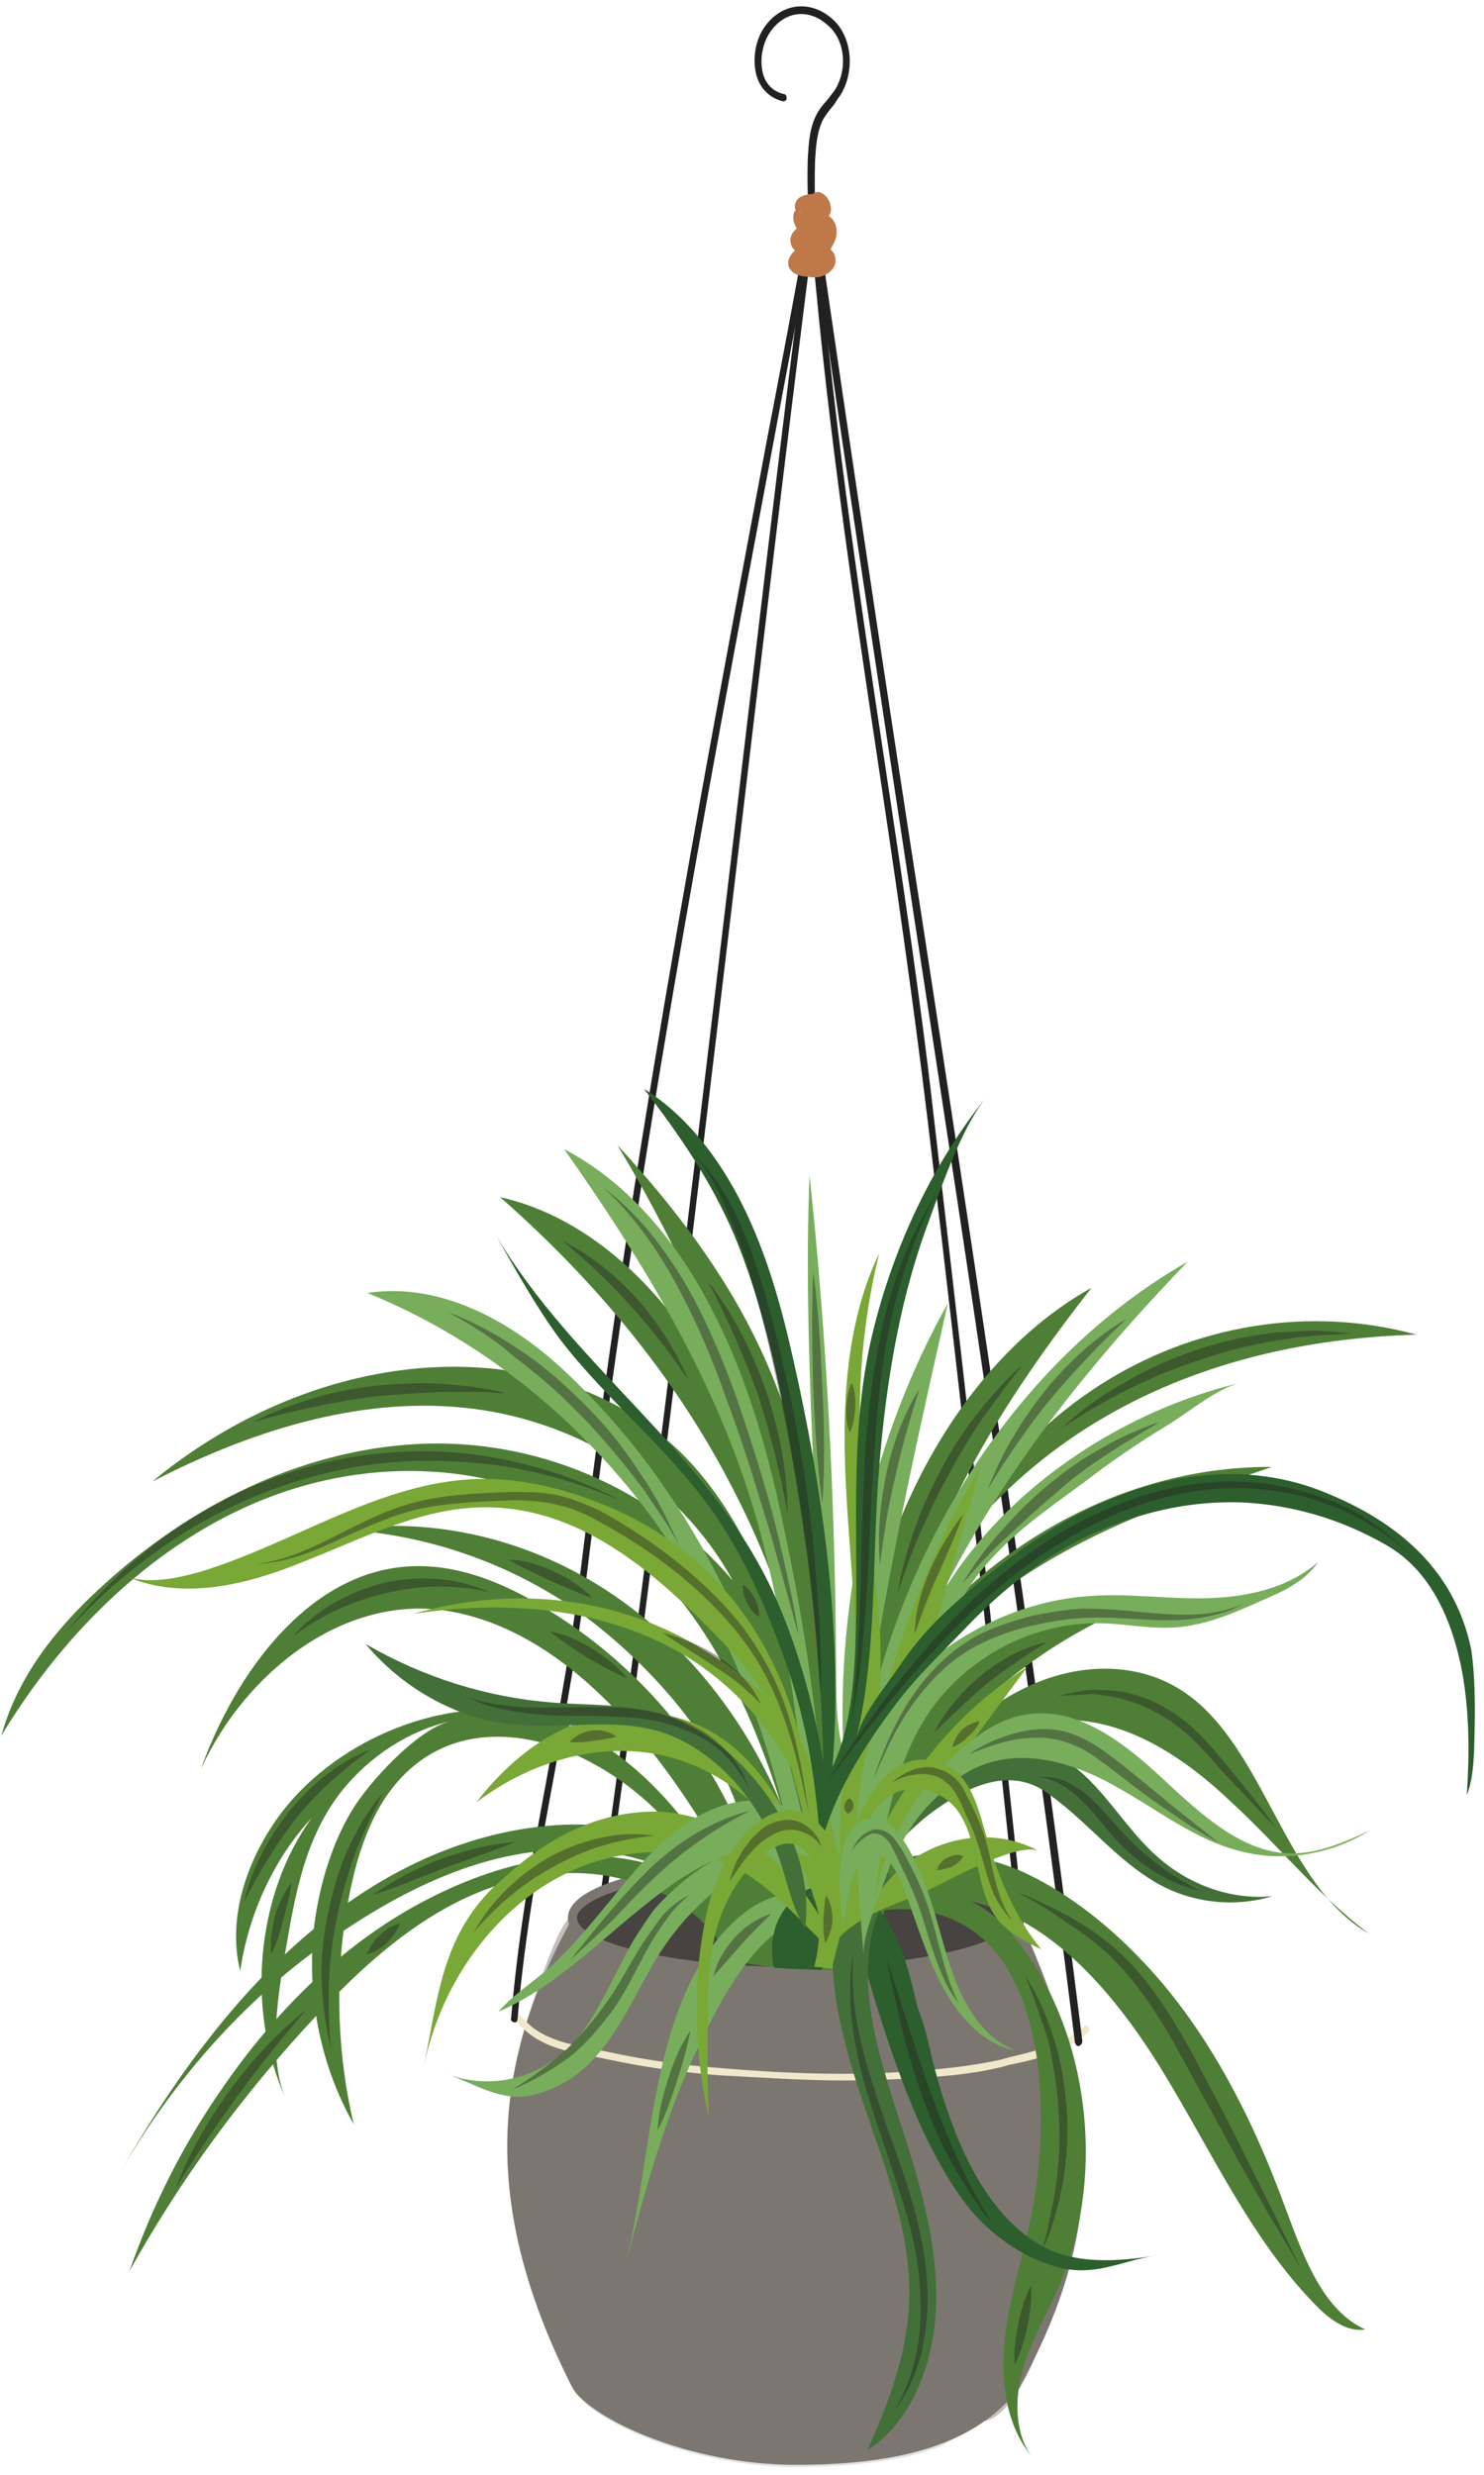 <svg width="150" height="250" viewBox="0 0 150 250" fill="none" xmlns="http://www.w3.org/2000/svg">
<path d="M60.179 197.96C59.901 197.96 59.809 197.749 59.809 197.539C65.082 161.131 69.431 124.198 73.687 88.527C76.278 66.64 78.961 43.912 81.829 21.394C81.829 21.183 82.014 21.078 82.199 21.078C82.384 21.078 82.476 21.288 82.476 21.499C79.608 44.017 76.925 66.64 74.335 88.527C70.079 124.198 65.73 161.131 60.456 197.539C60.456 197.749 60.364 197.96 60.179 197.96Z" fill="#212121"/>
<path d="M104.682 209.323C104.497 209.323 104.312 209.218 104.312 209.008C101.073 177.019 97.558 144.716 93.764 113.148C92.284 100.942 90.526 88.841 88.768 77.162C86.085 59.273 83.309 40.754 81.829 21.603C81.829 21.393 81.921 21.182 82.106 21.182C82.291 21.182 82.477 21.288 82.477 21.498C83.957 40.649 86.733 59.168 89.416 76.951C91.174 88.631 93.024 100.732 94.412 113.043C98.113 144.716 101.721 176.914 104.959 208.902C105.052 209.113 104.867 209.323 104.682 209.323Z" fill="#212121"/>
<path d="M103.016 241.208C98.76 246.785 91.359 248.994 80.441 248.994C69.524 248.994 59.624 244.259 57.866 241.208C47.781 221.426 50.464 207.115 57.866 193.752H103.016C110.788 211.114 112.546 223.951 103.016 241.208Z" fill="#7C7671"/>
<g opacity="0.47">
<path opacity="0.47" d="M97.928 245.627C97.188 245.627 95.43 247.1 94.597 247.311C93.302 247.731 91.914 248.152 90.618 248.363C87.288 248.994 83.864 249.205 80.534 249.205C69.616 249.205 59.716 244.469 57.958 241.418C47.874 221.636 50.557 207.325 57.958 193.962C67.766 193.962 77.573 193.962 87.38 193.962C92.561 193.962 97.928 194.172 103.109 193.962C103.942 195.54 104.219 197.96 103.386 199.539C102.739 200.801 101.628 201.643 100.611 202.485C93.394 207.641 84.697 209.009 76.185 210.272C85.53 211.324 94.967 210.482 104.034 207.746C105.329 207.325 106.717 206.904 107.457 205.642C106.162 207.536 109.4 209.535 106.255 211.219C102.831 213.113 98.945 213.954 95.245 214.691C86.177 216.48 76.833 216.69 67.673 216.901C68.228 216.901 70.079 224.687 70.541 225.845C71.837 229.001 73.502 232.053 75.26 234.789C80.719 243.628 88.861 245.416 97.928 245.627Z" fill="#7C7671"/>
</g>
<g opacity="0.69">
<path opacity="0.69" d="M103.109 241.207C101.814 243.312 100.241 244.996 98.483 244.575C101.351 242.155 103.201 238.366 102.924 234.157C102.646 230.159 100.333 226.266 97.095 224.582C99.038 228.16 100.981 231.737 102.924 235.315C97.28 230.79 93.117 224.056 91.359 216.48C92.099 222.162 92.376 227.949 91.266 233.526C90.156 239.103 87.473 244.469 83.217 247.521C89.138 236.893 89.231 222.898 84.882 211.324C83.402 207.431 81.459 203.642 81.089 199.433C77.11 202.695 74.427 207.536 72.577 212.692C70.819 217.848 69.894 223.319 69.153 228.791C68.783 224.372 68.413 220.057 68.136 215.638C65.73 221.741 61.382 226.897 56.015 229.738C62.584 222.267 64.527 210.903 70.079 202.485C65.453 208.693 58.514 214.796 51.482 216.795C51.574 212.692 51.852 208.904 53.055 204.8C53.517 203.327 56.478 193.646 57.866 193.646H103.016C106.902 202.275 110.14 211.639 109.4 221.531C109.215 223.845 108.845 226.055 108.29 228.265C108.012 229.317 106.44 232.053 106.532 233C106.069 228.686 105.699 224.477 105.237 220.163C104.959 217.848 104.774 215.428 103.756 213.323C102.369 210.482 99.778 208.693 97.28 207.01C98.945 210.377 101.166 213.533 103.664 216.164C100.333 214.06 97.558 211.008 95.522 207.325C96.91 210.903 98.575 214.375 100.426 217.637C101.999 220.478 103.756 223.109 104.774 226.16C106.532 231.422 105.792 236.788 103.109 241.207Z" fill="#7C7671"/>
</g>
<path d="M80.441 199.223C92.909 199.223 103.016 196.773 103.016 193.751C103.016 190.729 92.909 188.28 80.441 188.28C67.973 188.28 57.866 190.729 57.866 193.751C57.866 196.773 67.973 199.223 80.441 199.223Z" fill="#474340"/>
<path d="M80.441 199.749C69.246 199.749 57.403 197.645 57.403 193.751C57.403 189.858 69.246 187.754 80.441 187.754C91.636 187.754 103.479 189.858 103.479 193.751C103.479 197.645 91.636 199.749 80.441 199.749ZM80.441 188.806C67.396 188.806 58.329 191.436 58.329 193.751C58.329 196.066 67.396 198.697 80.441 198.697C93.487 198.697 102.554 196.066 102.554 193.751C102.554 191.436 93.487 188.806 80.441 188.806Z" fill="#7C7671"/>
<path d="M85.345 210.167C80.996 210.167 76.74 209.851 72.669 209.64C68.691 209.325 64.99 208.799 61.567 208.062C61.104 207.957 60.549 207.852 59.994 207.746C57.218 207.22 54.165 206.694 52.222 204.169C52.13 203.958 52.13 203.748 52.222 203.643C52.407 203.537 52.592 203.537 52.685 203.643C54.443 205.958 57.403 206.484 60.087 207.01C60.642 207.115 61.197 207.22 61.659 207.325C65.083 208.062 68.691 208.588 72.669 208.904C78.961 209.43 85.715 209.746 92.376 209.22C95.337 209.009 98.298 208.693 101.166 208.062L101.906 207.852C104.497 207.22 107.457 206.589 109.585 204.695C109.771 204.59 109.956 204.59 110.048 204.8C110.141 205.011 110.141 205.221 109.956 205.326C107.735 207.325 104.682 208.062 101.999 208.588L101.259 208.799C98.298 209.535 95.337 209.746 92.469 209.956C90.064 210.061 87.75 210.167 85.345 210.167Z" fill="#EFE8CA"/>
<path d="M109.03 206.694C108.845 206.694 108.753 206.589 108.66 206.378C103.942 168.392 98.113 129.775 92.376 92.526C88.953 69.902 85.345 46.542 82.106 23.709C80.811 30.864 79.423 37.914 78.128 44.964C71.004 82.845 64.25 118.621 59.254 159.553C58.421 166.183 57.218 172.601 56.108 178.809C54.628 186.807 53.055 195.119 52.315 203.958C52.315 204.169 52.13 204.379 51.944 204.274C51.76 204.274 51.574 204.063 51.667 203.853C52.407 194.909 53.98 186.596 55.46 178.599C56.571 172.391 57.773 165.972 58.606 159.343C63.602 118.411 70.356 82.635 77.48 44.648C78.961 36.967 80.441 29.18 81.829 21.289L82.199 19.184L82.477 21.289C85.9 44.964 89.508 69.061 93.117 92.315C98.853 129.565 104.682 168.182 109.4 206.168C109.4 206.378 109.308 206.589 109.03 206.694C109.03 206.694 109.123 206.694 109.03 206.694Z" fill="#212121"/>
<path d="M82.384 26.024C82.199 26.024 82.014 25.919 82.014 25.708C81.737 22.446 81.552 19.395 81.644 16.133C81.737 14.449 81.829 12.871 82.569 11.503C82.847 10.977 83.217 10.556 83.587 10.135C83.865 9.819 84.049 9.504 84.327 9.188C85.715 7.083 85.437 4.032 83.68 2.559C81.829 0.875 79.516 1.086 78.036 2.98C77.11 4.137 76.74 5.926 77.11 7.399C77.296 8.136 77.851 9.188 79.238 9.504C79.424 9.504 79.516 9.714 79.516 9.924C79.516 10.135 79.331 10.24 79.146 10.24C77.851 9.924 76.833 8.977 76.463 7.609C76 5.926 76.37 3.821 77.481 2.454C79.238 0.244 82.014 0.033 84.142 1.927C86.177 3.716 86.455 7.294 84.882 9.714C84.605 10.03 84.42 10.451 84.142 10.766C83.772 11.187 83.494 11.608 83.217 12.029C82.569 13.292 82.477 14.765 82.384 16.238C82.292 19.395 82.384 22.446 82.754 25.708C82.754 25.813 82.662 26.024 82.384 26.024C82.477 26.024 82.477 26.024 82.384 26.024Z" fill="#212121"/>
<path d="M80.996 21.394C80.626 21.394 80.441 20.763 80.719 20.447C80.996 20.131 81.459 20.026 81.829 19.921C81.921 19.921 82.199 20.026 82.014 20.131C82.662 19.079 83.957 20.658 83.402 21.605C83.309 21.71 83.217 21.815 83.217 21.92C83.217 22.026 83.402 22.131 83.494 22.236C83.957 22.552 84.142 23.288 83.957 23.814C83.864 24.34 83.494 24.867 83.124 25.393C83.679 25.393 83.957 26.024 83.864 26.55C83.772 27.076 83.217 27.392 82.754 27.497C82.292 27.602 81.736 27.497 81.181 27.392C80.719 27.287 80.256 27.182 80.071 26.761C79.793 26.129 80.441 25.498 80.996 25.077C80.534 24.972 80.164 24.551 80.164 24.13C80.164 23.709 80.534 23.288 80.996 23.183C80.719 23.078 79.793 21.394 80.996 21.394Z" fill="#BF7949"/>
<path d="M82.292 28.023C81.921 28.023 81.551 27.918 81.181 27.918C80.626 27.812 80.071 27.602 79.793 27.076C79.516 26.55 79.701 25.918 80.349 25.287C80.071 25.076 79.886 24.656 79.886 24.235C79.886 23.814 80.164 23.393 80.534 23.077C80.256 22.656 80.071 22.025 80.256 21.499C80.256 21.394 80.349 21.288 80.441 21.288C80.256 20.973 80.349 20.447 80.534 20.236C80.811 19.815 81.366 19.71 81.829 19.605C81.921 19.605 82.014 19.605 82.106 19.605C82.292 19.5 82.477 19.394 82.754 19.394C83.217 19.5 83.679 19.921 83.864 20.447C84.049 20.973 84.049 21.394 83.772 21.815C84.419 22.235 84.697 23.077 84.512 23.919C84.419 24.445 84.142 24.761 83.957 25.182C84.049 25.287 84.142 25.392 84.234 25.497C84.419 25.813 84.512 26.234 84.419 26.655C84.234 27.286 83.679 27.707 83.032 27.918C82.662 28.023 82.477 28.023 82.292 28.023ZM80.904 21.815C80.811 21.815 80.719 21.815 80.719 21.815C80.626 22.025 80.996 22.762 81.181 22.972L81.736 23.603L80.996 23.709C80.719 23.709 80.534 24.024 80.441 24.235C80.441 24.445 80.719 24.761 80.904 24.761L81.921 24.866L81.089 25.497C80.626 25.813 80.164 26.339 80.349 26.655C80.441 26.865 80.904 26.971 81.274 27.076C81.829 27.181 82.292 27.286 82.662 27.181C83.124 27.076 83.402 26.76 83.494 26.444C83.494 26.339 83.494 26.129 83.402 26.023C83.309 25.918 83.217 25.813 83.032 25.813H82.292L82.754 25.182C83.032 24.761 83.402 24.235 83.494 23.814C83.587 23.393 83.494 22.867 83.124 22.656C82.939 22.551 82.662 22.341 82.662 22.025C82.662 21.709 82.754 21.499 82.847 21.394C83.032 21.183 82.939 20.867 82.939 20.762C82.847 20.447 82.569 20.236 82.384 20.236H82.292L82.014 20.447L80.811 21.288L80.904 21.815ZM80.996 21.078L81.459 20.447C81.274 20.552 81.089 20.552 80.996 20.762C80.904 20.762 80.811 20.867 80.996 21.078C80.904 21.078 80.904 21.078 80.996 21.078Z" fill="#BF7949"/>
<path d="M51.204 190.173C43.803 192.278 37.511 197.644 31.96 203.642C24.743 211.323 18.359 219.952 13.086 229.422C15.399 222.793 18.544 216.585 22.43 211.008C27.982 202.906 35.106 195.961 43.433 191.752C52.037 187.332 62.862 185.228 71.466 191.015C68.043 188.7 64.157 187.332 60.179 187.017C50.372 185.964 40.934 190.594 32.793 196.382C24.466 202.274 17.341 210.376 11.975 219.741C17.989 209.219 25.298 199.328 34.643 192.594C40.749 188.174 47.689 185.228 54.905 184.491C58.606 184.07 62.214 184.386 65.823 185.228C69.246 186.07 70.911 187.227 73.872 189.226C67.581 177.652 57.773 164.709 45.098 162.71C35.106 161.131 25.021 168.497 20.302 178.704C23.911 168.708 31.127 159.237 40.657 158.29C45.746 157.764 50.742 159.764 55.183 162.499C64.065 167.866 71.652 176.284 75.537 186.806C74.335 177.231 65.545 167.971 58.791 163.026C51.574 157.87 43.155 155.028 34.643 154.502C43.618 153.24 52.87 155.344 60.734 160.29C68.598 165.235 75.075 173.022 78.961 182.282C75.352 170.812 69.801 159.764 60.086 153.766C50.002 147.558 37.511 147.137 26.686 151.451C15.861 155.765 6.609 164.604 0.133 175.337C1.798 169.339 5.684 164.499 10.032 160.5C19.099 152.082 30.387 146.505 42.137 145.874C53.888 145.243 65.915 150.083 74.057 159.658C68.321 149.241 57.588 143.243 46.763 142.191C36.031 141.139 25.206 144.611 15.399 149.662C22.8 143.559 31.59 139.56 40.657 138.403C50.557 137.14 61.104 139.35 68.691 146.611C73.872 151.661 77.295 158.817 79.423 166.287C81.459 173.758 82.291 181.545 83.124 189.332C83.679 175.863 80.256 162.394 74.242 150.714C68.321 139.034 59.901 129.143 50.557 120.936C60.919 123.251 69.339 132.51 74.15 143.243C78.961 153.976 80.904 165.972 82.662 177.862C80.626 155.66 73.594 134.089 62.4 115.675C68.043 121.778 73.317 128.617 76.925 136.404C84.234 152.082 84.605 170.602 84.882 188.385C85.067 176.915 86.455 165.446 90.433 154.923C94.412 144.506 101.258 135.141 110.326 130.09C101.536 141.349 93.394 153.976 90.711 168.708C93.949 156.712 101.443 146.19 111.066 139.981C120.688 133.773 132.438 131.879 143.171 134.825C131.976 135.141 120.688 137.666 110.788 143.664C100.888 149.662 92.469 159.343 88.675 171.338C97.65 156.923 113.009 148.084 128.552 148.189C119.578 151.24 110.418 154.397 102.369 159.974C94.319 165.551 87.38 173.864 84.79 184.176C90.989 170.917 103.664 161.868 116.802 161.342C106.902 164.814 98.02 171.654 91.451 180.703C95.152 176.389 99.316 172.39 104.312 170.181C109.308 167.971 115.137 167.866 119.67 170.917C127.905 176.494 129.755 190.384 138.36 195.329C133.271 191.541 129.2 186.385 124.481 182.071C119.855 177.652 114.304 173.969 108.29 173.758C101.999 173.548 95.892 177.546 92.284 183.439C90.896 185.649 90.156 188.279 89.693 190.91C89.416 192.278 89.323 193.646 89.046 195.014C88.953 195.75 88.953 197.644 88.398 198.17C88.12 198.486 87.658 198.591 87.195 198.697C85.992 198.907 84.79 199.012 83.587 199.012C81.459 199.012 79.331 198.907 77.203 198.591C76.37 198.486 75.537 198.381 74.797 198.17C74.427 198.065 73.965 198.065 73.687 197.75C73.039 197.329 72.669 195.856 72.022 195.224C71.281 194.382 70.449 193.541 69.524 192.909C67.766 191.541 65.823 190.594 63.787 190.068C59.624 188.805 55.275 189.016 51.204 190.173Z" fill="#4F7F36"/>
<path d="M56.571 176.6C50.094 174.285 43.062 175.126 38.714 181.966C36.956 184.807 35.938 188.174 35.291 191.541C33.81 199.118 33.995 207.115 35.753 214.586C32.515 208.903 31.035 201.959 31.682 195.224C32.145 190.7 33.625 185.754 36.031 182.176C37.974 179.335 42.415 174.6 45.56 173.864C41.397 174.811 37.419 177.336 34.55 180.914C31.405 184.912 30.202 189.542 29.277 194.698C28.444 199.539 26.779 207.325 28.907 212.06C24.836 203.116 25.854 191.436 31.497 183.65C27.704 187.753 25.113 193.33 24.281 199.118C22.893 193.541 25.113 187.543 28.444 183.124C35.106 174.39 48.706 169.865 58.144 174.6C62.677 176.915 66.655 180.493 69.801 184.807C71.374 187.017 72.669 189.332 73.78 191.857C74.427 193.33 75.722 197.96 77.295 198.381C74.427 197.434 73.409 193.962 72.022 191.331C70.449 188.385 68.691 185.544 66.563 183.124C63.88 180.388 60.271 177.968 56.571 176.6Z" fill="#4F7F36"/>
<path d="M92.654 173.127C91.081 177.441 89.601 181.861 88.305 186.386C88.028 187.438 85.437 198.802 85.345 198.802C84.049 198.802 82.754 198.802 81.366 198.802C81.736 193.12 80.256 186.912 78.868 181.44C76.555 172.496 73.039 163.868 68.043 156.397C60.271 144.611 49.354 135.562 37.141 130.617C44.728 129.459 52.222 133.668 57.958 139.35C71.004 151.977 78.776 169.444 82.014 188.385C81.181 177.862 79.793 166.393 77.203 156.186C73.502 141.244 65.545 128.197 57.033 116.096C63.51 119.463 68.598 125.566 72.114 132.616C75.722 139.561 77.85 147.453 79.423 155.239C81.736 166.077 83.124 177.231 83.679 188.385C83.124 174.074 82.569 159.869 82.106 145.559C81.736 136.614 81.459 127.67 81.829 118.726C83.587 135.247 84.419 151.872 84.512 168.497C84.512 171.338 84.512 174.285 85.252 177.021C84.512 161.132 88.305 145.032 95.8 131.669C91.729 149.767 87.658 167.866 85.992 186.491C87.195 161.868 100.611 138.508 120.04 127.46C104.127 143.98 91.544 161.763 86.362 185.965C88.675 175.021 92.099 163.657 99.223 155.45C106.069 147.453 115.969 141.876 125.499 139.666C123.001 140.192 120.133 142.717 117.82 144.085C115.044 145.769 112.268 147.663 109.678 149.662C105.977 152.398 102.184 154.923 99.13 158.712C96.077 162.5 94.319 168.182 92.561 172.917C92.746 173.022 92.746 173.022 92.654 173.127Z" fill="#78AD5C"/>
<path d="M64.065 195.961C61.844 199.749 60.179 204.379 57.311 207.01C53.98 210.167 49.169 211.114 45.005 209.43C47.966 210.482 50.649 212.376 53.795 211.64C60.179 210.167 62.492 204.695 65.73 198.908C67.303 196.067 69.338 193.541 71.652 191.542C73.224 190.174 74.89 189.017 76.833 188.806C78.776 188.596 80.904 189.648 81.644 191.647C79.053 190.7 76.278 192.173 74.242 194.067C65.545 202.17 66.1 217.848 63.14 229.107C65.175 221.32 67.303 213.429 70.819 206.273C73.317 201.012 79.146 189.858 85.715 195.33C84.605 191.332 82.014 186.596 77.943 186.386C73.687 186.07 69.153 189.543 66.193 192.805C65.545 193.646 64.805 194.804 64.065 195.961Z" fill="#78AD5C"/>
<path d="M78.683 197.119C81.644 193.331 84.512 189.648 88.768 188.28C93.487 186.807 98.668 187.017 103.201 189.016C107.457 190.91 111.713 194.172 115.137 197.75C121.706 204.484 126.332 213.323 129.755 222.583C131.605 227.529 133.548 233.316 137.989 235.315C136.046 235.631 134.196 234.158 132.716 232.579C126.424 226.055 122.446 217.322 117.635 209.43C112.824 201.538 106.44 193.962 98.113 192.068C100.426 193.12 102.276 195.119 103.849 197.434C110.325 206.799 111.621 220.479 106.995 231.106C105.792 233.842 104.219 236.473 103.386 239.314C102.554 242.26 102.554 245.732 104.219 248.047C101.536 244.785 101.073 240.05 101.628 235.631C102.184 231.317 103.664 227.108 104.404 222.899C105.237 218.374 105.422 213.744 104.959 209.114C104.404 204.064 102.739 198.802 99.223 195.751C96.355 193.225 92.469 192.489 88.861 193.015C85.345 193.541 81.921 195.225 78.683 197.119Z" fill="#4F7F36"/>
<path d="M94.134 207.642C95.892 214.692 98.945 223.215 105.144 226.792C108.66 228.792 112.916 228.476 116.895 227.845C113.286 228.371 110.696 230.054 106.81 229.002C103.386 228.055 100.056 225.74 97.743 222.794C93.302 217.007 90.526 208.799 88.305 201.644C87.843 200.171 87.103 196.383 85.16 196.593C84.605 196.698 84.049 197.119 83.679 197.645C83.587 197.856 83.124 199.013 83.032 199.013C81.551 198.908 80.071 198.908 78.498 198.803C78.406 198.803 78.313 198.803 78.221 198.697C78.036 198.487 78.036 197.014 78.036 196.698C78.036 195.962 78.221 195.225 78.406 194.594C78.868 193.331 79.608 192.279 80.534 191.542C82.569 189.964 85.16 190.069 87.195 191.437C90.618 193.647 91.729 198.487 92.746 202.801C93.394 204.38 93.764 205.958 94.134 207.642Z" fill="#2D5E2D"/>
<path d="M87.195 212.271C89.323 218.69 92.006 225.109 91.914 231.948C91.821 237.42 89.878 242.681 87.658 247.521C92.006 244.786 94.319 238.998 94.597 233.421C94.874 227.845 93.487 222.268 91.821 217.006C89.416 209.115 84.975 198.592 90.063 190.806C90.156 190.595 90.341 190.385 90.341 190.174C90.341 190.069 90.248 189.964 90.248 189.859C89.601 188.491 87.843 188.385 86.733 189.122C85.622 189.964 84.975 191.437 84.697 192.91C83.124 199.118 85.252 206.484 87.195 212.271Z" fill="#437039"/>
<path d="M95.522 178.599C99.315 176.284 103.571 175.337 107.55 177.757C111.343 180.072 113.656 184.702 117.08 187.648C120.318 190.489 124.574 191.963 128.645 191.542C124.481 192.804 119.855 192.173 116.154 189.753C112.361 187.333 109.4 183.545 105.699 181.019C102.184 178.599 98.205 180.283 94.874 182.598C90.803 185.333 88.028 189.963 83.494 191.857C82.939 192.068 82.106 192.068 82.014 191.437C85.53 189.648 87.75 185.754 90.526 182.703C92.099 181.23 93.764 179.757 95.522 178.599Z" fill="#437039"/>
<path d="M51.945 188.806C51.204 189.437 50.557 190.069 49.817 190.7C44.728 195.751 44.265 201.643 42.877 208.588C44.728 199.749 50.557 192.173 57.959 188.911C61.937 187.122 66.378 186.702 70.541 187.438C76 188.385 79.146 192.278 83.124 196.172C83.217 196.277 83.309 196.382 83.402 196.382C83.864 196.593 84.42 196.172 84.79 195.751C87.473 193.015 91.174 192.278 94.319 190.7C96.262 189.753 103.109 185.965 105.052 187.017C99.686 184.071 92.654 185.86 88.861 191.121C89.971 187.543 92.099 184.492 94.227 181.546C97.373 177.126 100.611 172.707 103.849 168.392C95.892 173.338 89.601 181.651 86.455 191.331C90.896 177.021 95.059 162.605 99.13 148.084C91.729 160.606 87.195 175.337 86.085 190.49C87.75 182.072 89.323 173.548 88.953 164.92C88.675 159.238 87.473 153.556 87.103 147.874C86.548 140.718 87.195 133.458 88.861 126.618C84.975 134.721 85.067 144.401 85.715 153.556C86.177 160.185 86.825 166.919 86.27 173.654C85.992 176.705 85.16 179.651 84.975 182.703C84.79 185.965 84.975 189.437 85.252 192.699C84.975 186.912 83.587 181.23 81.089 176.179C79.053 172.075 74.797 168.919 71.189 166.709C62.307 161.132 51.575 160.185 41.767 163.026C50.927 161.658 60.549 162.289 68.691 166.919C76.925 171.654 83.402 181.125 83.402 191.542C80.811 185.544 78.036 179.125 73.039 175.653C69.061 172.917 64.157 172.286 59.624 173.654C55.183 174.916 51.204 178.073 48.151 182.072C53.98 177.652 61.474 175.653 68.228 177.652C74.982 179.651 80.996 185.754 82.754 193.436C79.238 187.438 73.225 183.545 66.933 183.019C61.197 182.808 56.293 185.123 51.945 188.806Z" fill="#79A836"/>
<path d="M73.409 182.282C69.709 183.334 66.563 186.175 63.88 189.332C61.197 192.488 58.699 195.856 55.738 198.591C53.98 200.17 51.944 201.432 50.372 203.221C57.033 200.38 62.214 194.277 68.228 190.173C71.189 188.174 74.52 186.491 78.035 186.701C81.459 186.806 84.882 189.016 86.085 192.804C84.882 185.438 80.349 180.388 73.409 182.282Z" fill="#78AD5C"/>
<path d="M96.54 179.862C101.536 175.969 107.92 177.652 113.009 180.599C116.987 182.808 120.688 185.755 125.036 186.912C129.477 188.175 134.381 187.438 138.452 184.913C135.954 186.07 133.363 187.228 130.588 187.228C125.499 187.228 121.243 183.124 117.265 179.441C111.806 174.39 105.884 170.602 99.315 175.022C93.857 178.705 89.138 185.649 88.305 193.015C89.231 184.702 90.526 175.653 96.447 169.971C100.426 166.078 105.699 163.973 110.881 163.973C113.564 163.973 116.247 164.604 118.837 164.394C121.798 164.184 124.574 163.026 127.349 161.763C129.57 160.816 131.79 159.869 133.271 157.765C130.125 160.501 125.962 161.343 121.983 161.448C118.005 161.553 114.026 160.922 110.048 161.237C105.422 161.553 100.888 163.131 96.91 165.657C93.209 167.972 89.878 171.339 88.12 175.653C85.622 181.966 86.825 190.805 87.288 197.645C87.103 195.33 89.231 190.805 89.971 188.385C91.174 185.018 93.949 181.966 96.54 179.862Z" fill="#78AD5C"/>
<path d="M47.966 152.293C41.952 152.609 36.308 155.555 30.665 157.765C25.021 160.08 18.637 161.658 12.993 159.343C15.306 159.974 17.804 159.448 20.117 158.817C29.277 156.081 37.789 150.083 47.318 149.452C52.13 149.136 56.941 150.294 61.474 152.188C71.559 156.397 78.591 165.025 81.181 176.916C82.569 183.019 82.847 189.332 83.124 195.54C82.847 189.437 81.181 183.019 79.608 177.231C78.128 171.97 76.74 169.76 73.317 166.183C66.193 158.712 58.236 151.767 47.966 152.293Z" fill="#79A836"/>
<path d="M67.303 175.127C62.307 173.338 56.848 174.811 51.575 174.18C46.116 173.549 40.75 170.602 36.956 166.078C42.785 169.445 49.169 171.444 55.645 171.97C59.346 172.286 63.14 172.075 66.748 173.128C74.427 175.337 82.662 185.228 81.366 194.804C79.794 192.384 79.331 188.596 78.036 185.86C75.908 181.019 71.929 176.811 67.303 175.127Z" fill="#437039"/>
<path d="M133.271 150.504C125.129 147.453 116.339 149.031 108.66 153.135C104.034 155.66 99.686 159.027 95.707 162.71C93.764 164.499 92.191 166.393 90.711 168.603C89.416 170.497 87.103 173.233 86.548 175.653C88.676 166.919 88.121 157.239 88.861 148.295C89.508 140.192 90.804 131.88 93.579 124.198C95.06 120.2 97.002 114.307 99.593 110.94C94.227 117.674 90.341 125.882 88.213 134.615C85.993 143.77 86.64 153.135 86.548 162.605C86.455 167.761 86.363 173.864 84.142 178.494C85.252 165.025 83.124 150.294 80.164 137.246C78.961 131.88 77.481 126.618 75.075 121.778C72.669 116.938 69.339 112.624 65.083 109.993C68.598 114.518 71.929 119.358 74.242 124.83C77.481 132.616 79.238 141.771 80.626 150.189C82.107 159.343 83.032 168.708 83.217 177.968C82.199 171.97 80.534 165.972 78.036 160.606C71.374 146.506 57.959 138.088 50.094 124.724C52.13 128.302 54.165 131.985 56.571 135.247C61.474 141.665 67.858 146.506 72.484 153.345C75.538 157.87 77.758 163.131 79.609 168.498C81.644 174.39 82.477 180.178 82.939 186.491C84.327 181.125 87.288 176.495 90.526 172.18C92.654 169.339 95.152 167.025 97.558 164.499C100.056 161.869 102.739 159.554 105.7 157.554C111.713 153.661 118.56 151.557 125.407 151.767C130.495 151.977 135.584 153.451 140.117 156.081C144.558 158.607 146.779 163.552 147.797 168.919C148.537 173.022 148.537 177.231 148.259 181.335C148.814 179.967 148.907 178.494 149 176.916C149.092 173.548 149.185 170.076 148.722 166.709C146.964 157.975 140.395 153.24 133.271 150.504Z" fill="#2D5E2D"/>
<path d="M81.551 187.227C80.256 185.439 78.221 186.386 76.833 187.543C74.982 189.227 73.502 191.542 72.669 194.067C71.837 196.592 71.652 199.328 71.559 201.959C71.467 205.957 71.467 209.956 71.652 213.849C70.171 207.641 69.986 200.275 71.281 193.962C71.929 190.595 73.317 187.333 75.537 185.018C76.925 183.65 78.683 182.598 80.441 182.913C83.032 183.439 84.512 186.386 85.437 188.911C85.715 185.333 87.195 181.861 89.508 179.441C91.544 177.336 94.782 177.126 96.91 179.23C98.483 180.809 99.038 183.229 99.686 185.439C100.888 189.542 102.554 193.646 105.237 196.908C103.664 196.171 101.999 195.33 100.796 193.857C98.483 190.805 99.038 185.754 96.632 182.703C95.245 181.019 92.932 180.283 90.989 180.914C88.028 181.966 87.103 185.333 86.27 188.385C85.807 190.068 85.9 191.857 85.437 193.646C85.345 193.962 83.957 198.907 84.142 198.907C83.494 198.802 82.939 198.697 82.292 198.697C83.124 195.645 82.847 192.383 82.199 189.227C82.014 188.49 81.921 187.859 81.551 187.227C81.644 187.438 81.551 187.333 81.551 187.227Z" fill="#79A836"/>
<path d="M93.302 189.858C94.597 193.015 95.245 196.487 96.447 199.749C97.65 203.011 99.686 206.062 102.646 207.115C99.501 206.589 97.002 203.853 95.337 200.801C93.672 197.75 92.654 194.277 91.451 191.015C90.803 189.332 89.878 187.332 88.213 187.122C87.935 187.122 87.658 187.122 87.38 187.227C87.195 187.332 87.103 187.648 86.918 187.859C85.992 189.858 85.437 192.173 85.345 194.488C84.512 191.541 84.234 182.282 89.046 183.86C91.081 184.597 92.469 187.859 93.302 189.858Z" fill="#78AD5C"/>
<g opacity="0.74">
<g opacity="0.74">
<path opacity="0.74" d="M82.199 128.512C82.754 132.406 82.939 136.299 83.124 140.192C83.309 144.086 83.402 147.979 83.124 151.872C82.569 147.979 82.384 144.086 82.199 140.192C82.106 136.404 82.014 132.511 82.199 128.512Z" fill="#212121"/>
</g>
<g opacity="0.74">
<path opacity="0.74" d="M85.9 144.717C85.53 143.875 85.53 143.034 85.53 142.192C85.622 141.35 85.715 140.508 86.085 139.666C86.455 140.508 86.455 141.35 86.455 142.192C86.362 143.139 86.27 143.981 85.9 144.717Z" fill="#212121"/>
</g>
<g opacity="0.74">
<path opacity="0.74" d="M71.559 129.459C74.057 132.616 76 136.404 77.388 140.403C78.776 144.401 79.609 148.715 79.609 152.924C78.868 148.715 77.851 144.717 76.555 140.718C75.168 136.93 73.502 133.142 71.559 129.459Z" fill="#212121"/>
</g>
<g opacity="0.74">
<path opacity="0.74" d="M75.075 160.079C75.63 160.395 76 160.921 76.278 161.447C76.555 161.973 76.74 162.605 76.74 163.341C76.185 163.025 75.815 162.499 75.538 161.973C75.26 161.447 75.075 160.816 75.075 160.079Z" fill="#212121"/>
</g>
<g opacity="0.74">
<path opacity="0.74" d="M83.494 191.436C83.957 192.172 84.142 193.014 84.142 193.856C84.142 194.698 83.865 195.54 83.402 196.276C83.217 195.434 83.217 194.593 83.217 193.856C83.309 193.014 83.309 192.278 83.494 191.436Z" fill="#212121"/>
</g>
<g opacity="0.74">
<path opacity="0.74" d="M83.495 180.177C87.01 174.811 90.711 169.655 94.967 165.025C99.223 160.395 104.034 156.396 109.493 153.555C114.859 150.82 120.873 149.241 126.795 149.767C128.275 149.873 129.755 150.188 131.143 150.504C132.623 150.925 134.011 151.346 135.399 151.977C136.787 152.608 138.082 153.345 139.377 154.292C140.58 155.239 141.783 156.186 142.893 157.343C141.783 156.291 140.58 155.344 139.285 154.502C137.99 153.661 136.694 153.029 135.306 152.398C133.919 151.872 132.531 151.346 131.143 151.03C129.755 150.714 128.275 150.504 126.795 150.399C120.966 149.978 115.229 151.556 109.956 154.292C104.682 157.028 99.871 160.921 95.615 165.446C91.174 170.076 87.288 175.126 83.495 180.177Z" fill="#212121"/>
</g>
<g opacity="0.74">
<path opacity="0.74" d="M86.085 173.759C86.64 169.234 86.825 164.709 87.01 160.079C87.103 155.555 87.195 150.925 87.473 146.295C87.843 141.77 88.398 137.14 89.508 132.721C90.064 130.511 90.804 128.302 91.636 126.302C92.562 124.198 93.579 122.199 94.782 120.41C92.654 124.303 91.174 128.512 90.156 132.931C89.138 137.351 88.676 141.876 88.398 146.4C88.028 150.925 87.936 155.555 87.658 160.079C87.38 164.709 87.01 169.234 86.085 173.759Z" fill="#212121"/>
</g>
<g opacity="0.74">
<path opacity="0.74" d="M90.711 161.026C91.081 158.711 91.729 156.501 92.469 154.397C93.209 152.187 94.227 150.188 95.245 148.189C96.355 146.189 97.558 144.295 98.945 142.612C99.593 141.77 100.333 140.928 101.073 140.086C101.814 139.35 102.554 138.508 103.386 137.877C103.016 138.297 102.739 138.718 102.369 139.139L101.351 140.507C100.703 141.349 100.056 142.296 99.408 143.138C98.205 144.927 97.002 146.821 95.985 148.82C94.874 150.714 93.949 152.818 93.024 154.818C92.191 156.712 91.451 158.816 90.711 161.026Z" fill="#212121"/>
</g>
<g opacity="0.74">
<path opacity="0.74" d="M99.871 150.399C101.259 146.716 103.294 143.454 105.607 140.508C108.013 137.562 110.788 135.036 113.842 133.247C111.158 135.773 108.66 138.403 106.255 141.244C103.942 144.085 101.814 147.137 99.871 150.399Z" fill="#212121"/>
</g>
<g opacity="0.74">
<path opacity="0.74" d="M107.272 144.296C109.308 142.402 111.528 140.824 113.841 139.561C116.155 138.193 118.653 137.141 121.151 136.299C123.649 135.457 126.239 134.931 128.83 134.615L130.773 134.51L132.716 134.405L134.659 134.51C135.306 134.615 135.954 134.615 136.602 134.721C135.954 134.721 135.306 134.826 134.659 134.826L132.716 134.931L130.773 135.142L128.83 135.457C126.332 135.878 123.741 136.51 121.336 137.351C118.838 138.193 116.432 139.14 114.119 140.298C111.806 141.455 109.493 142.823 107.272 144.296Z" fill="#212121"/>
</g>
<g opacity="0.74">
<path opacity="0.74" d="M61.012 119.99C62.585 121.147 64.065 122.62 65.36 124.093C66.656 125.672 67.858 127.355 68.969 129.144C71.097 132.722 72.762 136.615 74.242 140.613C75.63 144.612 76.925 148.611 78.036 152.714C78.591 154.819 79.053 156.818 79.516 158.923C79.979 161.027 80.441 163.131 80.719 165.236C80.164 163.131 79.609 161.132 79.053 159.133C78.498 157.134 77.943 155.029 77.296 153.03C76.093 149.031 74.797 144.928 73.317 141.034C71.929 137.036 70.264 133.248 68.321 129.67C66.378 126.093 63.972 122.725 61.012 119.99Z" fill="#212121"/>
</g>
<g opacity="0.74">
<path opacity="0.74" d="M69.894 116.306C71.467 117.885 72.855 119.779 73.965 121.883C75.075 123.988 75.908 126.197 76.648 128.512C77.388 130.722 78.036 133.142 78.591 135.457C79.146 137.772 79.701 140.087 80.164 142.507C81.089 147.242 81.829 151.977 82.292 156.818C82.477 159.238 82.662 161.658 82.847 164.078C82.939 166.498 83.032 168.918 82.939 171.338C82.569 166.498 82.199 161.763 81.552 157.028C80.904 152.293 80.164 147.558 79.239 142.928C78.313 138.298 77.203 133.563 75.908 129.038C75.26 126.723 74.427 124.514 73.502 122.409C72.577 119.989 71.374 117.99 69.894 116.306Z" fill="#212121"/>
</g>
<g opacity="0.74">
<path opacity="0.74" d="M56.848 125.356C59.624 126.724 62.122 128.723 64.343 131.143C66.471 133.563 68.321 136.404 69.616 139.456C67.766 136.72 65.823 134.194 63.695 131.88C61.567 129.459 59.254 127.355 56.848 125.356Z" fill="#212121"/>
</g>
<g opacity="0.74">
<path opacity="0.74" d="M45.191 132.511C47.689 133.458 50.094 134.72 52.407 136.299C54.72 137.772 56.848 139.666 58.884 141.665C60.919 143.664 62.77 145.874 64.343 148.294L65.545 150.083L66.656 151.977L67.673 153.976C67.951 154.608 68.321 155.344 68.599 155.976C68.228 155.344 67.858 154.713 67.488 154.082L66.285 152.293L65.083 150.504L63.787 148.82C62.029 146.611 60.179 144.401 58.236 142.507C56.293 140.508 54.165 138.719 51.945 137.035C49.909 135.246 47.596 133.773 45.191 132.511Z" fill="#212121"/>
</g>
<g opacity="0.74">
<path opacity="0.74" d="M25.946 157.975C28.907 157.66 31.682 156.292 34.365 154.924C37.049 153.556 39.824 152.188 42.785 151.557C45.746 150.925 48.706 150.82 51.76 150.715C53.24 150.715 54.813 150.715 56.293 151.031C57.773 151.346 59.254 151.978 60.642 152.609C63.325 154.082 65.915 155.766 68.413 157.765C70.911 159.764 73.225 161.974 75.167 164.499C77.11 167.13 78.683 170.076 79.701 173.338C80.719 176.6 81.274 179.862 81.736 183.229C81.089 179.967 80.349 176.6 79.238 173.549C78.128 170.392 76.648 167.551 74.612 165.025C70.634 160.08 65.545 156.397 60.272 153.556C58.976 152.819 57.588 152.293 56.2 151.978C54.813 151.662 53.332 151.557 51.852 151.557C48.891 151.662 45.931 151.767 43.062 152.293C40.194 152.819 37.419 154.082 34.643 155.345C31.775 156.713 28.999 157.87 25.946 157.975Z" fill="#212121"/>
</g>
<g opacity="0.74">
<path opacity="0.74" d="M73.78 189.963C74.057 188.805 74.52 187.753 75.167 186.806C75.815 185.859 76.648 184.912 77.573 184.386C78.591 183.86 79.793 183.649 80.811 184.07C81.829 184.491 82.754 185.438 83.032 186.596C82.477 185.649 81.551 185.123 80.626 184.912C79.701 184.702 78.776 184.912 77.943 185.438C77.11 185.859 76.37 186.596 75.63 187.438C74.982 188.174 74.427 189.121 73.78 189.963Z" fill="#212121"/>
</g>
<g opacity="0.74">
<path opacity="0.74" d="M86.085 187.017C86.455 186.07 87.103 185.228 88.028 184.912C88.491 184.702 89.046 184.807 89.508 185.017C89.971 185.228 90.341 185.649 90.619 186.07C91.266 186.911 91.636 187.753 92.099 188.595C92.562 189.437 92.932 190.384 93.302 191.226C94.782 194.908 95.152 198.907 96.91 202.379C95.707 200.906 94.967 199.012 94.32 197.118C93.672 195.224 93.209 193.33 92.469 191.541C92.099 190.699 91.729 189.752 91.266 188.911C90.896 188.069 90.434 187.122 90.064 186.385C89.601 185.649 88.953 185.123 88.121 185.228C87.288 185.543 86.548 186.28 86.085 187.017Z" fill="#212121"/>
</g>
<g opacity="0.74">
<path opacity="0.74" d="M90.156 180.072C90.803 179.441 91.636 179.02 92.469 178.704C93.302 178.494 94.227 178.388 95.152 178.809C96.077 179.125 96.817 179.756 97.373 180.703C97.835 181.545 98.205 182.387 98.668 183.334C99.038 184.176 99.408 185.123 99.686 186.07C99.963 187.017 100.148 187.964 100.333 188.911C100.796 190.805 101.258 192.594 102.369 194.067C101.721 193.436 101.166 192.699 100.703 191.857C100.241 191.015 99.963 190.068 99.686 189.121C99.13 187.227 98.668 185.439 97.835 183.755C97.465 182.913 97.095 181.966 96.632 181.23C96.262 180.493 95.615 179.967 94.874 179.546C93.394 178.915 91.636 179.23 90.156 180.072Z" fill="#212121"/>
</g>
<g opacity="0.74">
<path opacity="0.74" d="M94.689 188.911C94.875 188.28 95.337 187.859 95.8 187.649C96.262 187.438 96.817 187.228 97.373 187.543C97.002 188.069 96.632 188.385 96.17 188.596C95.707 188.701 95.337 188.911 94.689 188.911Z" fill="#212121"/>
</g>
<g opacity="0.74">
<path opacity="0.74" d="M97.928 177.231C98.945 176.494 100.056 175.968 101.166 175.547C102.276 175.127 103.479 174.811 104.682 174.706C105.885 174.6 107.18 174.706 108.29 175.127C109.493 175.547 110.603 176.179 111.621 176.915C113.656 178.389 115.507 179.967 117.45 181.545C118.375 182.387 119.393 183.124 120.318 183.86L123.186 186.175C122.076 185.544 121.058 184.912 120.04 184.281C119.023 183.545 118.005 182.913 116.987 182.177C114.952 180.809 113.009 179.125 111.066 177.757C109.123 176.284 106.902 175.442 104.589 175.547C102.461 175.547 100.148 176.284 97.928 177.231Z" fill="#212121"/>
</g>
<g opacity="0.74">
<path opacity="0.74" d="M106.995 171.339C108.012 171.023 109.123 170.813 110.233 170.707C111.343 170.707 112.454 170.707 113.564 170.918C115.784 171.339 117.912 172.391 119.763 173.864C121.613 175.337 123.093 177.231 124.574 179.02L126.794 181.756C127.535 182.703 128.275 183.65 128.922 184.597C128.09 183.755 127.257 182.913 126.517 182.072L124.111 179.546C122.538 177.863 121.058 175.969 119.3 174.601C117.542 173.233 115.599 172.181 113.471 171.654C112.454 171.339 111.343 171.234 110.326 171.128C109.123 171.234 108.105 171.234 106.995 171.339Z" fill="#212121"/>
</g>
<g opacity="0.74">
<path opacity="0.74" d="M105.144 179.546C106.81 179.336 108.475 180.178 109.77 181.23C111.158 182.387 112.176 183.755 113.379 185.018C115.692 187.543 118.375 189.543 121.336 191.016C118.097 190.279 115.137 188.385 112.731 185.755C111.528 184.387 110.511 183.019 109.308 181.861C108.198 180.809 106.81 179.757 105.144 179.546Z" fill="#212121"/>
</g>
<g opacity="0.74">
<path opacity="0.74" d="M102.831 191.121C106.347 192.594 109.863 194.278 112.916 197.014C115.969 199.749 118.19 203.327 120.225 206.905C122.168 210.587 124.111 214.165 125.962 217.953L128.737 223.53C129.662 225.424 130.588 227.213 131.42 229.107C130.403 227.318 129.385 225.529 128.275 223.741L125.221 218.374L119.3 207.536C117.357 203.958 115.137 200.486 112.361 197.75C110.973 196.382 109.4 195.225 107.735 194.172C106.255 193.015 104.497 192.068 102.831 191.121Z" fill="#212121"/>
</g>
<g opacity="0.74">
<path opacity="0.74" d="M103.572 199.538C104.867 201.432 105.792 203.642 106.532 205.957C107.272 208.272 107.643 210.692 107.828 213.112C108.013 215.532 107.828 218.058 107.457 220.373L107.087 222.162L106.625 223.95L106.07 225.634C105.885 226.16 105.607 226.686 105.329 227.318C105.515 226.686 105.607 226.16 105.792 225.634L106.162 223.845L106.532 222.056L106.81 220.268C107.087 217.953 107.18 215.532 106.995 213.218C106.902 210.903 106.44 208.482 105.977 206.167C105.237 203.958 104.497 201.643 103.572 199.538Z" fill="#212121"/>
</g>
<g opacity="0.74">
<path opacity="0.74" d="M104.219 230.896C104.312 232.369 104.127 233.632 103.849 235C103.571 236.367 103.201 237.63 102.554 238.893C102.461 237.42 102.646 236.157 102.924 234.789C103.201 233.421 103.571 232.053 104.219 230.896Z" fill="#212121"/>
</g>
<g opacity="0.74">
<path opacity="0.74" d="M100.241 224.476C99.871 224.055 99.501 223.635 99.13 223.108L98.113 221.635L97.188 220.162L96.262 218.584C95.059 216.479 94.134 214.27 93.302 211.955C92.469 209.64 91.729 207.325 91.174 204.905C90.896 203.747 90.618 202.484 90.341 201.327C90.063 200.17 89.878 198.907 89.601 197.749C89.971 198.907 90.341 200.064 90.711 201.222L91.821 204.694C92.561 207.009 93.302 209.324 94.134 211.534C94.967 213.743 95.8 215.953 96.817 218.163C97.835 220.373 98.945 222.477 100.241 224.476Z" fill="#212121"/>
</g>
<g opacity="0.74">
<path opacity="0.74" d="M86.27 197.224C86.085 199.223 86.178 201.222 86.455 203.221C86.733 205.221 87.195 207.115 87.751 209.009C88.861 212.797 90.249 216.48 91.544 220.268C92.747 224.056 93.764 228.054 93.764 232.158C93.764 234.157 93.487 236.262 93.024 238.156C92.469 240.05 91.636 241.944 90.434 243.417C90.989 242.575 91.359 241.734 91.729 240.787C92.099 239.84 92.376 238.892 92.562 237.945C93.024 236.051 93.117 234.052 93.024 232.053C92.932 228.054 91.914 224.266 90.619 220.478C89.416 216.69 88.028 213.007 87.01 209.114C86.548 207.115 86.178 205.221 85.993 203.116C85.9 201.222 85.9 199.223 86.27 197.224Z" fill="#212121"/>
</g>
<g opacity="0.74">
<path opacity="0.74" d="M77.943 193.33C76.925 194.382 75.908 195.329 74.982 196.382C74.057 197.434 73.132 198.486 72.114 199.644C72.484 198.065 73.317 196.803 74.335 195.645C75.353 194.593 76.555 193.751 77.943 193.33Z" fill="#212121"/>
</g>
<g opacity="0.74">
<path opacity="0.74" d="M69.801 205.115C69.431 206.904 68.969 208.588 68.413 210.271C67.858 211.955 67.303 213.639 66.47 215.217C66.563 213.323 67.025 211.639 67.581 209.85C68.136 208.167 68.783 206.588 69.801 205.115Z" fill="#212121"/>
</g>
<g opacity="0.74">
<path opacity="0.74" d="M51.76 211.113C53.61 209.955 55.368 208.693 57.033 207.219C58.606 205.746 60.086 204.063 61.382 202.169C62.677 200.38 63.695 198.275 64.99 196.276C65.638 195.329 66.285 194.382 67.025 193.435C67.858 192.593 68.691 191.857 69.709 191.436C68.876 192.067 68.043 192.909 67.396 193.856C66.748 194.698 66.1 195.75 65.545 196.697C64.435 198.696 63.417 200.906 62.122 202.8C60.734 204.694 59.254 206.483 57.496 207.851C55.645 209.219 53.703 210.271 51.76 211.113Z" fill="#212121"/>
</g>
<g opacity="0.74">
<path opacity="0.74" d="M57.588 198.065C58.884 196.487 60.179 194.803 61.474 193.33C62.77 191.752 64.157 190.279 65.638 188.805C68.598 185.964 72.114 183.86 75.815 182.913C72.299 184.702 69.061 186.911 66.193 189.647C64.713 191.015 63.325 192.488 61.937 193.961C60.549 195.329 59.069 196.697 57.588 198.065Z" fill="#212121"/>
</g>
<g opacity="0.74">
<path opacity="0.74" d="M47.874 195.224C49.724 191.857 52.592 189.227 55.83 187.438C59.069 185.754 62.677 184.912 66.193 185.438C62.677 185.754 59.346 186.701 56.293 188.385C53.055 190.068 50.279 192.383 47.874 195.224Z" fill="#212121"/>
</g>
<g opacity="0.74">
<path opacity="0.74" d="M57.588 175.968C58.236 175.232 59.069 174.916 59.901 174.811C60.734 174.706 61.659 174.916 62.307 175.442C61.474 175.653 60.734 175.758 59.901 175.863C59.254 175.968 58.514 176.074 57.588 175.968Z" fill="#212121"/>
</g>
<g opacity="0.74">
<path opacity="0.74" d="M47.319 171.444C48.521 171.865 49.817 172.181 51.112 172.286C52.407 172.496 53.703 172.496 54.905 172.496C57.496 172.496 60.087 172.391 62.677 172.496C65.268 172.707 67.951 173.128 70.356 174.496C71.559 175.127 72.669 176.074 73.595 177.021C74.52 178.073 75.26 179.336 75.723 180.704C75.075 179.441 74.242 178.284 73.317 177.337C72.392 176.39 71.282 175.653 70.079 175.127C67.766 173.969 65.268 173.549 62.677 173.443C60.087 173.233 57.588 173.443 54.998 173.233C53.703 173.128 52.407 173.022 51.112 172.707C49.724 172.496 48.521 172.075 47.319 171.444Z" fill="#212121"/>
</g>
<g opacity="0.74">
<path opacity="0.74" d="M66.933 164.92C68.876 165.446 70.819 166.183 72.577 167.34C74.335 168.498 76 170.076 76.925 172.181C75.445 170.602 73.872 169.34 72.114 168.287C70.449 167.13 68.691 166.183 66.933 164.92Z" fill="#212121"/>
</g>
<g opacity="0.74">
<path opacity="0.74" d="M25.576 143.664C27.519 142.612 29.647 141.876 31.682 141.244C33.81 140.613 35.938 140.192 38.066 139.982C40.194 139.771 42.415 139.666 44.543 139.771C45.653 139.876 46.671 139.982 47.781 140.087C48.891 140.297 49.909 140.402 51.019 140.718C50.464 140.718 49.909 140.718 49.447 140.613H47.874C46.763 140.613 45.746 140.613 44.635 140.613C42.507 140.718 40.38 140.823 38.252 141.034C36.123 141.244 33.995 141.665 31.867 142.086C29.832 142.507 27.704 143.033 25.576 143.664Z" fill="#212121"/>
</g>
<g opacity="0.74">
<path opacity="0.74" d="M62.677 151.557C57.959 149.557 52.962 148.19 47.966 147.769C42.97 147.348 37.881 147.558 32.978 148.821C28.074 149.978 23.263 151.978 18.822 154.713C16.601 156.081 14.473 157.66 12.438 159.343C10.402 161.027 8.46 162.921 6.702 164.92C8.367 162.711 10.217 160.816 12.16 158.922C14.103 157.134 16.231 155.45 18.452 153.977C22.893 151.031 27.704 149.031 32.7 147.769C37.696 146.611 42.877 146.296 47.966 146.927C53.147 147.663 58.051 149.137 62.677 151.557Z" fill="#212121"/>
</g>
<g opacity="0.74">
<path opacity="0.74" d="M29.554 165.341C32.052 162.499 35.476 160.711 38.899 159.869C42.415 159.132 46.116 159.343 49.446 160.816C46.023 160.079 42.507 160.079 39.084 160.921C35.753 161.658 32.515 163.131 29.554 165.341Z" fill="#212121"/>
</g>
<g opacity="0.74">
<path opacity="0.74" d="M51.389 157.554C52.962 157.554 54.443 158.08 55.923 158.712C57.311 159.343 58.699 160.185 59.901 161.448C58.421 160.921 57.033 160.29 55.553 159.659C54.258 159.027 52.87 158.396 51.389 157.554Z" fill="#212121"/>
</g>
<g opacity="0.74">
<path opacity="0.74" d="M55.553 164.815C57.033 165.025 58.514 165.762 59.809 166.498C61.104 167.34 62.4 168.287 63.417 169.55C61.937 168.919 60.642 168.182 59.346 167.445C58.051 166.604 56.756 165.762 55.553 164.815Z" fill="#212121"/>
</g>
<g opacity="0.74">
<path opacity="0.74" d="M24.651 192.173C25.483 188.595 27.241 185.438 29.462 182.702C31.682 180.072 34.458 177.862 37.511 176.705C34.828 178.599 32.33 180.808 30.11 183.439C28.074 186.07 26.224 189.016 24.651 192.173Z" fill="#212121"/>
</g>
<g opacity="0.74">
<path opacity="0.74" d="M27.427 197.435C27.241 196.067 27.519 194.804 27.797 193.541C28.167 192.279 28.722 191.121 29.462 190.174C29.277 191.542 28.999 192.7 28.629 193.857C28.352 195.12 27.982 196.277 27.427 197.435Z" fill="#212121"/>
</g>
<g opacity="0.74">
<path opacity="0.74" d="M33.44 206.904C32.885 204.694 32.608 202.379 32.515 200.064C32.422 197.749 32.7 195.434 33.163 193.225C33.625 191.015 34.273 188.805 35.198 186.701L35.938 185.228L36.771 183.755L37.696 182.387C37.974 181.966 38.344 181.545 38.714 181.124C38.436 181.65 38.251 182.071 37.974 182.597L37.234 184.07L36.586 185.543L35.938 187.122C35.198 189.226 34.55 191.331 34.088 193.54C33.625 195.75 33.348 197.96 33.255 200.17C33.163 202.379 33.255 204.589 33.44 206.904Z" fill="#212121"/>
</g>
<g opacity="0.74">
<path opacity="0.74" d="M17.712 221.109C19.1 217.532 21.043 214.165 23.263 211.113C25.483 208.062 28.074 205.326 30.942 203.011C28.537 205.852 26.224 208.693 24.003 211.744C21.783 214.796 19.747 217.847 17.712 221.109Z" fill="#212121"/>
</g>
<g opacity="0.74">
<path opacity="0.74" d="M37.048 197.434C37.419 196.592 37.881 195.961 38.436 195.434C38.992 194.908 39.639 194.487 40.472 194.277C40.102 195.119 39.639 195.75 39.084 196.276C38.529 196.802 37.881 197.223 37.048 197.434Z" fill="#212121"/>
</g>
<g opacity="0.74">
<path opacity="0.74" d="M37.696 191.436C39.824 189.858 42.23 188.7 44.636 187.753C47.041 186.911 49.539 186.28 52.13 186.07C49.724 187.017 47.319 187.859 44.913 188.7C42.508 189.647 40.194 190.594 37.696 191.436Z" fill="#212121"/>
</g>
<g opacity="0.74">
<path opacity="0.74" d="M88.306 179.651C89.601 175.758 91.359 171.97 94.042 169.024C95.337 167.551 96.91 166.288 98.576 165.341C100.241 164.394 102.091 163.868 103.849 163.342C105.7 162.921 107.55 162.605 109.4 162.5C111.251 162.5 113.101 162.605 114.952 162.815C118.56 163.131 122.261 163.552 125.777 161.974C124.111 162.921 122.261 163.342 120.411 163.552C118.56 163.762 116.71 163.657 114.859 163.552C113.009 163.447 111.251 163.342 109.4 163.447C107.643 163.552 105.792 163.868 104.034 164.289C102.276 164.709 100.518 165.341 98.853 166.183C97.188 167.024 95.707 168.182 94.412 169.55C93.117 170.918 91.914 172.496 90.896 174.285C89.971 175.863 89.138 177.757 88.306 179.651Z" fill="#212121"/>
</g>
<g opacity="0.74">
<path opacity="0.74" d="M94.412 175.022C95.615 172.707 97.373 170.707 99.315 169.129C101.258 167.551 103.479 166.393 105.884 165.867C103.756 167.13 101.814 168.498 99.871 169.971C98.02 171.549 96.262 173.233 94.412 175.022Z" fill="#212121"/>
</g>
<g opacity="0.74">
<path opacity="0.74" d="M96.262 176.495C96.447 175.758 96.817 175.127 97.28 174.706C97.743 174.285 98.39 173.969 99.038 173.864C98.76 174.601 98.298 175.022 97.835 175.443C97.373 175.864 96.91 176.284 96.262 176.495Z" fill="#212121"/>
</g>
<g opacity="0.74">
<path opacity="0.74" d="M85.715 183.229C85.345 182.913 85.345 182.597 85.345 182.387C85.437 182.071 85.53 181.861 85.9 181.65C86.27 181.966 86.27 182.282 86.27 182.492C86.177 182.808 86.085 183.018 85.715 183.229Z" fill="#212121"/>
</g>
<g opacity="0.74">
<path opacity="0.74" d="M92.469 165.025C92.469 162.71 93.209 160.5 94.042 158.501C94.967 156.502 96.077 154.608 97.373 152.924C96.633 155.029 95.707 157.028 94.875 158.922C93.949 160.921 93.209 162.921 92.469 165.025Z" fill="#212121"/>
</g>
<g opacity="0.74">
<path opacity="0.74" d="M97.28 159.974C98.483 157.975 99.778 156.186 101.259 154.608C102.739 152.924 104.312 151.346 105.977 149.978C107.643 148.61 109.4 147.347 111.343 146.295C112.269 145.769 113.194 145.243 114.212 144.822C115.229 144.401 116.155 143.98 117.172 143.665C116.71 143.98 116.247 144.191 115.784 144.506L114.397 145.348C113.471 145.874 112.546 146.506 111.713 147.032C109.956 148.189 108.198 149.452 106.625 150.925C104.959 152.293 103.387 153.766 101.814 155.239C100.241 156.607 98.76 158.291 97.28 159.974Z" fill="#212121"/>
</g>
<g opacity="0.74">
<path opacity="0.74" d="M88.953 158.08C88.676 155.029 88.953 151.872 89.601 148.821C90.249 145.769 91.359 142.823 92.932 140.298C92.007 143.244 91.174 146.085 90.526 149.031C89.786 152.083 89.323 155.029 88.953 158.08Z" fill="#212121"/>
</g>
</g>
</svg>
